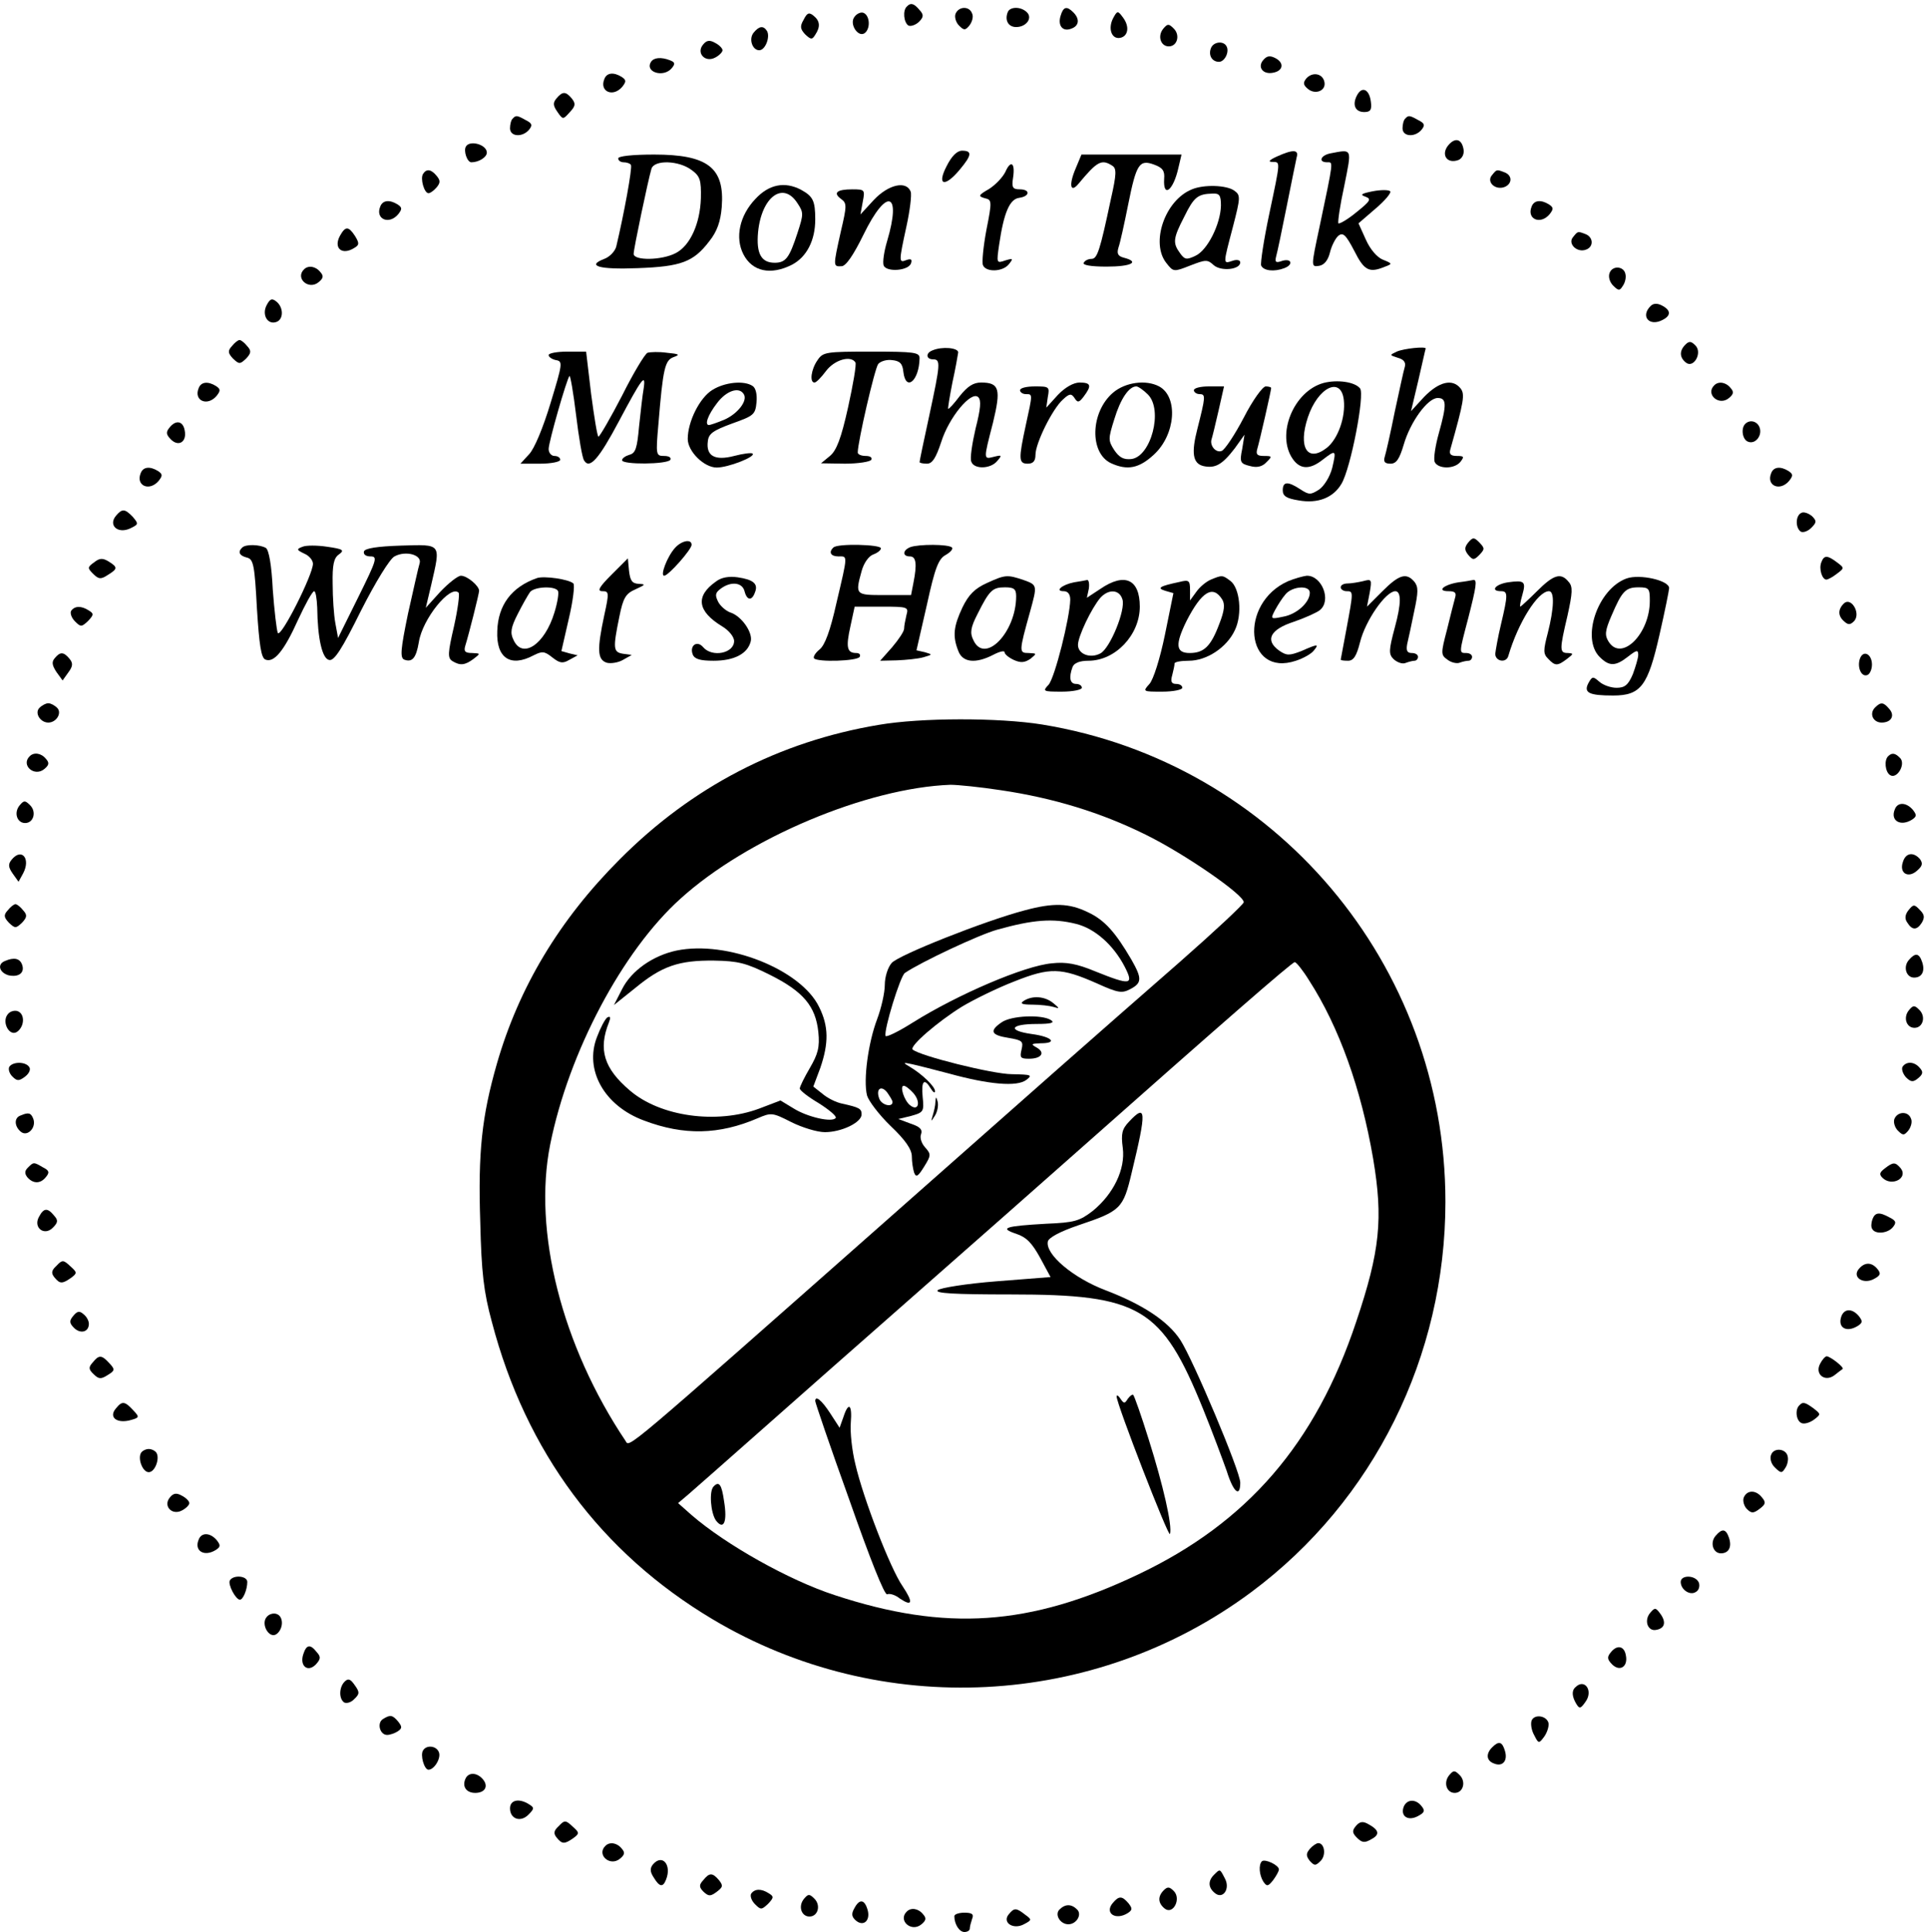 <?xml version="1.0" standalone="no"?>
<!DOCTYPE svg PUBLIC "-//W3C//DTD SVG 20010904//EN"
 "http://www.w3.org/TR/2001/REC-SVG-20010904/DTD/svg10.dtd">
<svg version="1.0" xmlns="http://www.w3.org/2000/svg"
 width="499pt" height="500pt" viewBox="0 0 499 500"
 preserveAspectRatio="xMidYMid meet">
<g transform="translate(0,500) scale(0.1,-0.1)"
fill="#000000" stroke="none">
<path d="M2347 4983 c-11 -10 -8 -41 4 -49 6 -3 18 1 27 9 13 13 13 19 2 31
-14 17 -23 20 -33 9z"/>
<path d="M2473 4964 c-3 -8 1 -22 9 -30 13 -13 16 -13 27 0 7 9 11 23 7 31 -7
20 -35 19 -43 -1z"/>
<path d="M2608 4968 c-8 -21 2 -38 22 -38 26 0 43 23 28 38 -16 16 -45 15 -50
0z"/>
<path d="M2745 4959 c-8 -26 6 -42 28 -33 20 7 22 25 5 42 -17 17 -26 15 -33
-9z"/>
<path d="M2080 4949 c-10 -17 -9 -24 4 -38 15 -14 18 -14 26 -1 14 21 12 36
-4 49 -12 10 -17 8 -26 -10z"/>
<path d="M2212 4957 c-16 -19 11 -58 28 -41 14 14 10 46 -6 51 -6 2 -16 -2
-22 -10z"/>
<path d="M2881 4953 c-14 -27 -4 -55 18 -51 21 4 25 29 8 52 -14 19 -15 19
-26 -1z"/>
<path d="M3011 4926 c-16 -19 -7 -46 14 -46 22 0 30 29 13 46 -13 13 -16 13
-27 0z"/>
<path d="M1951 4916 c-14 -16 -4 -46 14 -46 16 0 29 35 20 50 -9 14 -20 13
-34 -4z"/>
<path d="M1820 4885 c-19 -22 5 -48 31 -34 10 5 19 14 19 19 0 5 -9 14 -19 19
-14 8 -22 7 -31 -4z"/>
<path d="M3134 4875 c-7 -18 3 -35 21 -35 15 0 28 27 19 41 -8 14 -34 11 -40
-6z"/>
<path d="M3269 4844 c-15 -18 0 -38 27 -32 25 5 28 25 6 37 -15 8 -23 7 -33
-5z"/>
<path d="M1685 4840 c-17 -27 33 -42 54 -16 9 11 8 15 -5 20 -23 9 -42 7 -49
-4z"/>
<path d="M1564 4795 c-13 -32 23 -48 47 -19 10 13 10 17 -2 25 -21 13 -39 11
-45 -6z"/>
<path d="M3381 4797 c-9 -11 -8 -17 4 -27 19 -16 47 -5 43 17 -4 23 -31 28
-47 10z"/>
<path d="M3512 4753 c-13 -25 -4 -43 19 -43 16 0 20 6 17 27 -4 32 -23 41 -36
16z"/>
<path d="M1440 4745 c-9 -11 -9 -18 3 -35 14 -20 14 -20 32 0 15 16 15 22 5
35 -16 19 -24 19 -40 0z"/>
<path d="M1327 4693 c-4 -3 -7 -15 -7 -25 0 -22 32 -24 49 -4 10 12 8 17 -8
25 -23 13 -26 13 -34 4z"/>
<path d="M3637 4693 c-4 -3 -7 -15 -7 -25 0 -22 32 -24 49 -4 10 12 8 17 -8
25 -23 13 -26 13 -34 4z"/>
<path d="M3752 4628 c-25 -25 -9 -54 23 -42 9 4 15 15 13 27 -4 25 -19 32 -36
15z"/>
<path d="M1206 4621 c-7 -11 3 -41 14 -41 19 0 40 13 40 25 0 21 -44 33 -54
16z"/>
<path d="M2450 4570 c-26 -50 -5 -56 34 -9 31 37 33 49 6 49 -13 0 -27 -14
-40 -40z"/>
<path d="M3305 4595 c-20 -9 -24 -14 -12 -14 21 -1 22 7 -8 -135 -14 -66 -23
-126 -21 -133 6 -14 34 -17 60 -7 24 9 19 26 -5 19 -17 -6 -20 -4 -16 12 3 10
15 68 27 128 12 61 24 118 26 128 6 20 -9 21 -51 2z"/>
<path d="M3443 4603 c-25 -5 -32 -23 -8 -23 16 0 17 8 -20 -168 -22 -103 -22
-103 -1 -100 13 2 23 14 28 34 4 17 14 37 22 44 12 9 19 3 41 -39 26 -52 39
-58 80 -41 19 7 19 8 -6 18 -15 6 -33 27 -44 52 l-19 42 44 38 c25 21 42 42
38 45 -4 4 -24 4 -45 0 -30 -6 -34 -9 -19 -14 16 -6 13 -11 -23 -40 -23 -19
-44 -31 -47 -29 -2 3 4 46 15 96 20 100 22 96 -36 85z"/>
<path d="M1600 4590 c0 -5 6 -10 14 -10 8 0 17 -3 19 -7 4 -7 -18 -127 -38
-211 -3 -12 -17 -27 -31 -32 -47 -18 -14 -28 86 -24 113 4 145 16 186 70 20
25 29 51 32 88 8 102 -36 136 -175 136 -56 0 -93 -4 -93 -10z m190 -30 c22
-16 25 -26 24 -73 -2 -66 -28 -123 -65 -142 -36 -19 -109 -20 -109 -2 0 13 37
189 46 220 7 24 71 22 104 -3z"/>
<path d="M2784 4564 c-18 -42 -14 -65 7 -40 49 59 60 65 88 47 11 -7 11 -21
-4 -87 -28 -132 -35 -154 -50 -154 -8 0 -17 -4 -20 -10 -4 -6 18 -10 59 -10
64 0 87 12 45 23 -16 4 -19 11 -14 27 4 11 15 61 25 111 21 105 29 117 67 103
22 -8 28 -16 26 -37 -3 -51 24 -30 37 29 l8 34 -130 0 -129 0 -15 -36z"/>
<path d="M2602 4555 c-7 -14 -25 -33 -42 -44 -28 -16 -29 -19 -11 -24 18 -4
19 -7 4 -82 -8 -43 -12 -84 -9 -91 7 -19 51 -18 67 2 12 15 11 16 -9 10 -23
-8 -23 -7 -16 41 12 82 27 118 52 121 28 4 29 22 1 22 -18 0 -21 5 -17 30 6
39 -6 47 -20 15z"/>
<path d="M1095 4550 c-8 -12 3 -50 14 -50 5 0 14 7 21 15 10 12 10 18 0 30
-14 17 -26 19 -35 5z"/>
<path d="M3861 4546 c-14 -17 9 -39 33 -30 20 8 21 30 0 38 -21 8 -20 8 -33
-8z"/>
<path d="M1955 4485 c-41 -43 -53 -100 -31 -143 23 -45 71 -55 126 -27 38 20
60 63 60 117 0 49 -6 60 -37 77 -42 22 -83 14 -118 -24z m109 -11 c16 -24 16
-28 0 -77 -21 -64 -30 -77 -59 -77 -35 0 -48 24 -43 79 9 92 65 133 102 75z"/>
<path d="M2262 4483 l-35 -38 6 33 c6 31 5 32 -27 32 -40 0 -51 -9 -29 -25 15
-11 15 -17 -1 -85 -20 -90 -20 -90 2 -89 11 0 30 27 57 82 60 123 99 111 61
-17 -8 -27 -12 -54 -9 -63 7 -18 65 -14 71 6 3 10 0 12 -12 8 -20 -8 -20 -5 0
87 9 41 14 82 11 90 -11 29 -57 19 -95 -21z"/>
<path d="M3085 4510 c-70 -28 -108 -139 -66 -191 18 -23 19 -23 62 -6 39 15
44 16 60 1 19 -17 69 -12 69 7 0 6 -9 8 -20 4 -25 -8 -25 -11 1 88 20 77 20
82 3 94 -20 14 -78 16 -109 3z m75 -42 c-1 -48 -35 -116 -66 -130 -23 -11 -28
-10 -40 7 -19 26 -18 38 11 94 25 51 35 59 73 60 18 1 22 -4 22 -31z"/>
<path d="M984 4465 c-13 -32 23 -48 47 -19 10 13 10 17 -2 25 -21 13 -39 11
-45 -6z"/>
<path d="M3964 4465 c-13 -32 23 -48 47 -19 10 13 10 17 -2 25 -21 13 -39 11
-45 -6z"/>
<path d="M880 4390 c-18 -33 6 -52 38 -31 12 7 12 12 1 30 -17 26 -25 26 -39
1z"/>
<path d="M4071 4386 c-14 -17 11 -41 34 -32 20 7 19 32 -1 40 -21 8 -20 8 -33
-8z"/>
<path d="M787 4303 c-24 -23 12 -55 38 -33 12 10 13 16 4 26 -12 15 -31 18
-42 7z"/>
<path d="M4166 4294 c-4 -10 0 -24 9 -33 14 -14 17 -14 25 -1 6 8 9 22 7 30
-3 21 -33 24 -41 4z"/>
<path d="M690 4210 c-13 -25 3 -52 26 -43 18 7 18 37 0 52 -12 10 -17 8 -26
-9z"/>
<path d="M4272 4208 c-27 -27 -3 -54 31 -36 22 11 22 25 -1 37 -13 7 -23 6
-30 -1z"/>
<path d="M600 4104 c-11 -12 -10 -18 3 -32 16 -15 18 -15 34 0 13 14 14 20 3
32 -7 9 -16 16 -20 16 -4 0 -13 -7 -20 -16z"/>
<path d="M4362 4108 c-16 -16 -15 -33 1 -46 20 -17 44 25 25 44 -11 11 -16 12
-26 2z"/>
<path d="M2413 4093 c-18 -7 -16 -23 2 -23 20 0 19 -11 -10 -146 -14 -64 -25
-117 -25 -120 0 -2 9 -4 19 -4 14 0 23 14 37 56 20 64 78 134 96 116 8 -8 6
-30 -7 -81 -9 -39 -15 -78 -11 -86 7 -20 50 -19 67 2 13 15 12 16 -8 11 -28
-7 -28 -9 -3 88 21 87 17 104 -31 104 -20 0 -35 -10 -55 -35 -15 -20 -28 -34
-30 -33 -1 2 4 32 11 68 8 36 14 71 15 78 0 12 -42 16 -67 5z"/>
<path d="M3615 4090 c-19 -9 -19 -9 3 -16 15 -4 21 -12 18 -23 -3 -9 -14 -61
-26 -116 -11 -55 -23 -108 -26 -117 -4 -13 0 -18 15 -18 15 0 23 12 34 49 17
59 62 121 88 121 23 0 24 -16 3 -91 -9 -32 -14 -65 -11 -74 8 -19 51 -20 67 0
10 13 9 15 -9 15 -17 0 -21 5 -17 18 35 124 38 142 26 157 -21 26 -56 17 -94
-22 l-34 -37 19 80 c10 43 18 80 19 82 0 6 -57 0 -75 -8z"/>
<path d="M1420 4081 c0 -5 9 -11 19 -13 18 -3 17 -9 -14 -111 -19 -63 -42
-119 -56 -133 l-22 -24 51 0 c29 0 52 5 52 10 0 6 -7 10 -15 10 -8 0 -15 8
-15 18 0 18 47 182 54 189 2 2 10 -43 17 -101 7 -58 16 -112 21 -118 14 -23
38 4 90 102 59 111 70 126 64 85 -3 -17 -8 -61 -12 -99 -5 -56 -9 -69 -25 -73
-10 -3 -19 -9 -19 -14 0 -12 117 -11 125 1 3 6 -4 10 -16 10 -21 0 -22 2 -15
81 12 147 17 167 40 175 17 6 14 8 -18 11 -21 3 -43 2 -50 0 -7 -3 -37 -53
-66 -111 -30 -58 -58 -106 -61 -106 -3 0 -11 50 -19 110 l-13 110 -48 0 c-27
0 -49 -4 -49 -9z"/>
<path d="M2116 4068 c-17 -24 -21 -58 -8 -58 5 0 18 14 30 30 22 29 64 41 76
22 3 -5 -6 -57 -19 -116 -18 -81 -30 -112 -47 -126 l-23 -19 62 -1 c34 0 65 5
68 10 3 6 -3 10 -14 10 -12 0 -21 4 -21 9 0 27 44 218 53 229 6 7 22 12 36 10
20 -2 27 -9 29 -30 6 -53 41 -24 42 35 0 15 -13 17 -124 17 -118 0 -126 -1
-140 -22z"/>
<path d="M3426 4009 c-78 -21 -124 -134 -80 -197 19 -27 44 -28 77 -2 35 27
36 26 25 -21 -6 -23 -21 -47 -34 -56 -22 -14 -26 -14 -49 1 -32 21 -45 20 -45
-3 0 -15 10 -21 41 -26 50 -9 90 7 111 43 24 40 61 232 48 247 -14 17 -59 23
-94 14z m52 -44 c5 -44 -15 -101 -44 -124 -50 -39 -75 1 -49 79 26 78 86 107
93 45z"/>
<path d="M514 3995 c-13 -32 23 -48 47 -19 10 13 10 17 -2 25 -21 13 -39 11
-45 -6z"/>
<path d="M1844 3991 c-33 -20 -64 -82 -64 -127 0 -32 42 -74 75 -74 30 0 101
28 93 36 -3 3 -25 0 -48 -6 -50 -13 -73 0 -68 38 2 20 14 28 63 46 56 20 60
23 63 55 2 20 -2 37 -10 42 -22 15 -72 10 -104 -10z m81 -11 c11 -17 -16 -51
-50 -66 -19 -8 -37 -14 -40 -14 -12 0 -3 26 21 57 24 32 57 43 69 23z"/>
<path d="M2738 3978 l-30 -33 4 28 c5 26 3 27 -33 27 -22 0 -39 -4 -39 -10 0
-5 7 -10 15 -10 18 0 18 2 0 -80 -19 -88 -19 -100 5 -100 14 0 20 7 20 23 0
30 44 119 71 143 17 16 22 16 30 4 8 -13 12 -12 24 4 21 28 19 36 -11 36 -15
0 -37 -12 -56 -32z"/>
<path d="M2881 3984 c-59 -50 -62 -157 -5 -183 42 -19 72 -13 110 22 57 52 64
150 14 177 -34 18 -87 11 -119 -16z m90 -5 c40 -40 8 -161 -43 -167 -20 -2
-31 4 -44 23 -16 25 -16 29 0 80 16 53 38 85 57 85 5 0 19 -10 30 -21z"/>
<path d="M4437 4003 c-24 -23 12 -55 38 -33 12 10 13 16 4 26 -12 15 -31 18
-42 7z"/>
<path d="M3090 3990 c0 -5 7 -10 15 -10 16 0 15 -7 -6 -90 -16 -62 -12 -89 15
-96 31 -7 49 3 82 46 l25 35 -6 -37 c-7 -34 -5 -38 20 -44 18 -5 32 -2 43 10
15 15 15 16 -7 16 -17 0 -21 4 -17 18 6 20 36 151 36 158 0 2 -7 4 -14 4 -8 0
-34 -36 -57 -81 -23 -44 -49 -83 -57 -86 -15 -6 -32 14 -26 31 2 6 10 39 18
74 l14 62 -39 0 c-21 0 -39 -4 -39 -10z"/>
<path d="M440 3895 c-11 -13 -11 -19 3 -33 20 -19 41 -5 35 24 -4 24 -22 28
-38 9z"/>
<path d="M4517 3903 c-12 -12 -7 -41 7 -46 19 -8 38 16 30 37 -6 16 -25 21
-37 9z"/>
<path d="M364 3775 c-13 -32 23 -48 47 -19 10 13 10 17 -2 25 -21 13 -39 11
-45 -6z"/>
<path d="M4584 3775 c-13 -32 23 -48 47 -19 10 13 10 17 -2 25 -21 13 -39 11
-45 -6z"/>
<path d="M300 3665 c-20 -24 4 -47 36 -33 23 11 23 12 8 30 -21 22 -28 22 -44
3z"/>
<path d="M4663 3673 c-16 -6 -17 -39 -2 -49 6 -3 18 1 27 10 14 14 14 18 2 30
-8 7 -21 12 -27 9z"/>
<path d="M3800 3596 c-10 -13 -10 -19 0 -32 12 -14 15 -14 29 0 14 15 14 17 0
32 -14 14 -17 14 -29 0z"/>
<path d="M1747 3582 c-20 -22 -39 -72 -28 -72 11 0 71 68 71 80 0 16 -26 11
-43 -8z"/>
<path d="M627 3583 c-12 -11 -8 -21 12 -26 17 -4 20 -19 26 -132 6 -95 11
-128 22 -132 22 -9 48 22 84 102 19 41 37 74 42 75 4 0 7 -19 8 -42 1 -81 13
-133 31 -136 13 -3 33 28 82 127 38 75 75 135 87 141 29 16 72 4 65 -18 -3 -9
-16 -68 -30 -130 -19 -92 -21 -114 -10 -119 21 -8 31 4 38 45 9 60 82 150 103
128 3 -3 -2 -42 -12 -87 -16 -69 -17 -82 -4 -90 20 -12 32 -11 55 6 18 14 18
14 -4 15 -18 0 -22 4 -18 18 10 32 36 136 36 143 0 13 -31 39 -47 39 -8 0 -32
-19 -53 -41 l-38 -42 14 59 c25 109 28 105 -78 102 -62 -2 -93 -7 -96 -15 -2
-8 5 -13 17 -13 19 0 16 -9 -32 -106 l-52 -105 -7 38 c-4 21 -7 67 -7 102 -1
49 3 67 16 76 15 11 12 14 -30 20 -26 4 -55 4 -64 0 -16 -6 -16 -8 5 -18 12
-5 22 -17 22 -26 0 -28 -83 -193 -91 -179 -3 7 -9 58 -13 112 -3 63 -10 103
-18 108 -16 9 -52 10 -61 1z"/>
<path d="M2157 3583 c-13 -12 -7 -23 13 -23 24 0 25 7 -5 -120 -16 -72 -30
-110 -44 -121 -11 -9 -17 -19 -14 -23 10 -10 111 -7 118 4 3 6 -1 10 -9 10
-24 0 -27 15 -15 69 l11 51 70 0 c68 0 70 -1 64 -22 -3 -13 -6 -28 -6 -35 0
-7 -14 -28 -31 -48 l-31 -35 43 1 c24 1 55 4 69 8 24 7 24 7 4 13 l-22 5 27
118 c21 96 30 119 49 129 12 7 19 15 16 19 -9 9 -86 9 -108 1 -20 -8 -21 -24
-1 -24 16 0 19 -19 9 -69 l-6 -31 -69 0 c-75 0 -76 0 -59 62 6 22 19 39 30 43
11 4 20 11 20 16 0 10 -113 13 -123 2z"/>
<path d="M244 3545 c-18 -13 -18 -15 -3 -30 14 -14 20 -15 38 -3 26 16 26 20
2 35 -15 9 -23 9 -37 -2z"/>
<path d="M1583 3513 c-33 -33 -38 -43 -24 -43 17 0 18 -3 5 -62 -19 -89 -18
-115 6 -123 10 -3 30 0 42 7 l23 13 -22 3 c-26 4 -27 13 -10 96 10 50 17 60
42 71 26 12 27 13 8 14 -17 1 -22 8 -25 34 l-3 32 -42 -42z"/>
<path d="M4714 3545 c-7 -17 2 -45 13 -45 4 0 17 7 27 15 20 15 20 15 0 30
-24 18 -33 19 -40 0z"/>
<path d="M1390 3504 c-66 -23 -101 -70 -103 -137 -3 -70 34 -95 94 -63 22 11
28 11 48 -5 19 -15 27 -17 44 -7 l22 12 -21 5 -21 6 19 83 c11 46 16 88 12 92
-12 11 -75 20 -94 14z m54 -33 c3 -5 -1 -30 -9 -56 -25 -83 -83 -122 -106 -71
-9 18 -7 32 11 67 12 24 27 50 32 57 12 14 64 16 72 3z"/>
<path d="M1853 3495 c-54 -38 -48 -77 16 -116 17 -10 31 -27 31 -38 0 -32 -57
-43 -80 -16 -16 19 -36 4 -27 -19 5 -12 20 -16 54 -16 53 0 88 18 96 50 6 23
-24 66 -53 75 -11 4 -25 16 -31 27 -9 18 -8 24 7 35 26 19 55 16 61 -7 6 -24
19 -26 27 -3 9 22 -4 33 -45 39 -22 3 -42 0 -56 -11z"/>
<path d="M2554 3491 c-31 -14 -47 -30 -63 -63 -23 -49 -26 -74 -11 -112 11
-31 45 -34 90 -11 17 9 30 12 30 7 0 -5 11 -14 24 -20 18 -8 28 -7 43 3 17 14
17 14 -5 15 -25 0 -25 3 4 107 19 69 19 69 -17 82 -42 14 -47 14 -95 -8z m76
-34 c0 -94 -82 -178 -111 -113 -9 18 -7 32 11 67 31 62 39 69 71 69 23 0 29
-4 29 -23z"/>
<path d="M3134 3500 c-12 -5 -29 -19 -38 -32 l-16 -22 0 27 c0 25 -3 27 -27
21 -52 -11 -60 -16 -37 -23 l21 -6 -22 -108 c-13 -63 -30 -116 -40 -127 -18
-20 -17 -20 33 -20 29 0 52 5 52 10 0 6 -7 10 -16 10 -12 0 -15 6 -10 23 3 12
6 25 6 30 0 4 17 7 37 7 46 0 98 34 119 79 20 41 13 110 -12 128 -20 15 -21
15 -50 3z m29 -51 c8 -12 6 -30 -7 -63 -22 -59 -40 -76 -77 -76 -36 0 -38 22
-8 83 39 76 68 94 92 56z"/>
<path d="M3334 3496 c-129 -57 -111 -250 20 -206 19 6 40 18 46 26 15 18 11
18 -32 -1 -31 -12 -38 -12 -57 1 -38 27 -24 55 38 75 29 10 60 24 67 30 31 25
5 90 -34 89 -9 -1 -31 -7 -48 -14z m56 -30 c0 -25 -34 -56 -69 -62 -33 -7 -33
-6 -21 17 7 13 19 32 28 42 18 20 62 23 62 3z"/>
<path d="M3578 3470 l-40 -40 7 36 c6 35 5 36 -17 30 -13 -3 -31 -6 -40 -6
-10 0 -18 -4 -18 -10 0 -5 7 -10 15 -10 18 0 18 0 0 -97 -8 -43 -15 -79 -15
-80 0 -2 8 -3 19 -3 14 0 22 12 31 48 14 56 66 131 91 132 16 0 16 -32 -1 -94
-16 -60 -16 -69 -3 -82 9 -8 22 -13 30 -10 8 3 19 6 24 6 5 0 9 5 9 10 0 6 -7
10 -16 10 -12 0 -15 6 -12 23 3 12 11 50 18 84 11 51 11 64 1 77 -21 25 -40
19 -83 -24z"/>
<path d="M3978 3470 c-22 -22 -42 -40 -43 -40 -2 0 0 13 5 30 10 35 6 39 -37
33 -33 -5 -47 -23 -18 -23 18 0 18 -9 0 -85 -8 -33 -14 -68 -15 -77 0 -20 29
-25 34 -5 25 85 76 167 105 167 15 0 13 -45 -3 -108 -12 -46 -12 -54 1 -67 18
-19 24 -19 49 0 17 13 17 14 2 15 -22 0 -22 8 -1 97 13 59 14 75 3 87 -20 25
-39 19 -82 -24z"/>
<path d="M4210 3503 c-75 -27 -118 -155 -70 -203 25 -25 41 -25 74 1 22 17 26
18 26 4 0 -8 -7 -31 -14 -50 -12 -28 -21 -35 -42 -35 -15 0 -35 7 -45 16 -16
14 -18 14 -28 -4 -13 -25 2 -32 64 -32 72 0 90 25 120 157 14 61 25 116 25
121 0 20 -76 37 -110 25z m60 -58 c0 -86 -74 -159 -107 -105 -10 16 -9 28 8
67 27 63 36 73 70 73 27 0 29 -3 29 -35z"/>
<path d="M2780 3493 c-31 -6 -51 -23 -27 -23 11 0 17 -8 17 -22 -1 -47 -40
-202 -56 -220 -16 -17 -15 -18 34 -18 29 0 52 5 52 10 0 6 -7 10 -15 10 -16 0
-19 17 -9 44 4 10 18 16 41 16 70 0 133 67 133 140 0 71 -39 89 -102 46 l-35
-23 5 23 c2 13 0 23 -4 23 -5 -1 -20 -4 -34 -6z m125 -44 c9 -27 -32 -127 -57
-140 -26 -14 -58 -2 -58 22 0 22 35 95 58 122 21 23 49 22 57 -4z"/>
<path d="M3775 3493 c-38 -6 -58 -23 -26 -23 17 0 21 -4 17 -17 -3 -10 -12
-47 -21 -83 -16 -61 -16 -65 1 -77 10 -8 25 -11 32 -8 8 3 18 5 23 5 5 0 9 5
9 10 0 6 -7 10 -15 10 -19 0 -19 -1 5 90 21 82 24 101 13 99 -5 -1 -21 -4 -38
-6z"/>
<path d="M4772 3438 c-16 -16 -15 -33 2 -47 10 -9 16 -8 26 3 16 21 -10 62
-28 44z"/>
<path d="M184 3419 c-3 -6 1 -18 10 -27 15 -15 17 -15 34 1 15 16 15 19 2 27
-20 13 -37 12 -46 -1z"/>
<path d="M142 3297 c-9 -10 -7 -19 4 -36 l16 -22 15 21 c12 16 12 24 3 35 -15
18 -24 19 -38 2z"/>
<path d="M4814 3296 c-8 -22 3 -49 19 -43 6 2 12 14 12 27 0 27 -22 39 -31 16z"/>
<path d="M102 3168 c-13 -13 2 -38 23 -38 21 0 36 25 23 38 -7 7 -17 12 -23
12 -6 0 -16 -5 -23 -12z"/>
<path d="M4853 3169 c-16 -16 -5 -39 17 -39 25 0 35 18 20 35 -15 18 -22 19
-37 4z"/>
<path d="M2274 3124 c-257 -43 -483 -160 -670 -348 -156 -156 -261 -331 -318
-529 -39 -136 -49 -229 -43 -410 3 -130 9 -181 30 -258 88 -336 283 -598 572
-770 435 -259 988 -231 1394 71 317 236 502 610 502 1010 0 615 -442 1137
-1044 1235 -112 18 -313 18 -423 -1z m316 -169 c136 -20 260 -58 375 -115 100
-49 255 -156 254 -175 0 -5 -75 -75 -166 -155 -221 -193 -392 -344 -739 -651
-711 -628 -684 -605 -695 -588 -165 246 -240 543 -195 767 48 239 187 501 337
636 173 157 483 287 699 295 19 0 78 -6 130 -14z m798 -492 c78 -121 135 -281
166 -462 26 -155 18 -238 -44 -422 -105 -315 -282 -520 -565 -654 -280 -133
-497 -148 -785 -53 -117 38 -281 130 -370 207 l-35 31 26 22 c15 13 98 86 185
163 88 78 274 242 414 365 140 123 327 288 415 366 360 319 549 484 556 484 4
0 21 -21 37 -47z"/>
<path d="M2652 2644 c-103 -27 -327 -116 -344 -136 -10 -11 -18 -36 -18 -57 0
-20 -9 -60 -20 -89 -23 -61 -36 -157 -26 -197 4 -14 31 -50 61 -79 39 -37 55
-61 55 -79 0 -14 3 -33 6 -42 5 -13 10 -10 26 16 18 29 18 32 2 50 -9 10 -14
25 -10 34 4 12 -3 19 -27 27 l-32 12 33 8 c32 9 34 11 30 49 -4 42 4 50 21 22
6 -10 11 -13 11 -7 0 12 -33 44 -65 63 -19 11 -18 12 5 7 14 -3 57 -14 95 -24
105 -29 177 -35 201 -17 17 13 14 14 -37 15 -49 0 -241 48 -257 64 -8 9 65 72
128 111 30 18 91 48 135 65 93 37 121 36 214 -5 55 -25 65 -26 86 -15 31 16
31 28 3 77 -41 70 -69 102 -112 122 -49 24 -90 25 -164 5z m133 -35 c49 -12
97 -55 126 -111 24 -47 16 -49 -76 -12 -48 20 -76 25 -112 21 -71 -6 -245 -81
-360 -153 -38 -24 -69 -39 -71 -35 -5 15 38 155 50 163 41 28 192 99 239 112
93 26 144 30 204 15z m-475 -461 c0 -15 -28 -8 -34 8 -10 25 4 37 20 17 7 -10
14 -21 14 -25z m54 23 c20 -23 13 -49 -9 -31 -15 12 -27 50 -16 50 5 0 16 -9
25 -19z"/>
<path d="M1751 2540 c-61 -13 -117 -52 -141 -100 l-21 -41 55 44 c69 57 113
72 204 71 62 -1 83 -6 145 -37 86 -43 118 -81 125 -148 4 -39 -1 -57 -22 -93
-14 -24 -26 -48 -26 -53 0 -5 22 -22 49 -38 27 -17 47 -34 44 -38 -8 -13 -74
2 -110 25 l-33 20 -55 -21 c-110 -41 -256 -21 -335 47 -67 57 -82 106 -54 176
5 13 4 17 -4 13 -6 -4 -18 -27 -27 -51 -33 -85 19 -178 122 -216 103 -39 194
-37 294 6 35 15 38 15 87 -10 28 -14 67 -26 87 -26 43 0 95 25 95 46 0 15 -6
18 -51 28 -15 3 -37 14 -50 25 l-24 19 18 48 c22 64 22 108 -3 158 -47 97
-238 173 -369 146z"/>
<path d="M2650 2410 c-11 -7 -6 -10 22 -10 20 0 45 -3 55 -6 16 -5 16 -4 -1
10 -22 18 -54 20 -76 6z"/>
<path d="M2592 2354 c-32 -22 -27 -33 18 -40 36 -6 39 -9 34 -30 -5 -21 -3
-24 19 -24 33 0 43 16 20 29 -16 9 -14 10 10 11 46 0 30 17 -23 24 -64 9 -55
26 13 26 37 0 48 3 37 10 -23 15 -103 12 -128 -6z"/>
<path d="M2421 2148 c0 -9 -4 -25 -7 -35 -5 -17 -5 -17 6 0 6 10 9 25 7 35 -4
15 -5 15 -6 0z"/>
<path d="M2922 2097 c-18 -19 -21 -31 -16 -68 7 -55 -24 -119 -78 -163 -34
-26 -47 -30 -120 -33 -106 -6 -123 -11 -78 -26 27 -9 41 -24 62 -62 l27 -50
-140 -11 c-77 -6 -146 -17 -152 -23 -8 -8 41 -11 189 -11 335 0 391 -33 498
-297 24 -59 51 -132 61 -160 17 -55 35 -70 35 -30 0 29 -122 318 -155 369 -32
49 -97 92 -194 129 -84 32 -156 93 -149 126 2 10 32 26 79 42 110 37 116 43
138 136 39 161 38 180 -7 132z"/>
<path d="M2890 1386 c0 -20 135 -367 138 -356 7 20 -18 128 -55 245 -19 61
-37 112 -40 115 -2 2 -8 -2 -14 -10 -8 -13 -10 -13 -19 0 -5 8 -10 11 -10 6z"/>
<path d="M2110 1374 c0 -4 39 -119 88 -255 54 -154 91 -247 98 -245 7 3 22 -2
33 -11 33 -22 35 -10 7 32 -32 46 -102 228 -122 315 -9 36 -14 84 -12 108 4
48 -6 55 -19 15 l-10 -28 -24 37 c-22 34 -39 48 -39 32z"/>
<path d="M1847 1153 c-12 -11 -8 -68 6 -88 20 -26 30 -4 21 50 -6 43 -13 53
-27 38z"/>
<path d="M77 3043 c-24 -23 12 -55 38 -33 12 10 13 16 4 26 -12 15 -31 18 -42
7z"/>
<path d="M4887 3043 c-11 -10 -8 -41 5 -49 17 -11 40 26 27 43 -13 14 -22 16
-32 6z"/>
<path d="M51 2916 c-16 -19 -7 -46 14 -46 22 0 30 29 13 46 -13 13 -16 13 -27
0z"/>
<path d="M4904 2905 c-12 -29 15 -45 45 -26 12 8 12 12 2 25 -17 20 -40 21
-47 1z"/>
<path d="M30 2775 c-9 -11 -9 -19 3 -36 l15 -21 12 22 c20 38 -4 67 -30 35z"/>
<path d="M4925 2769 c-10 -29 14 -43 37 -22 14 12 15 19 7 30 -17 19 -37 16
-44 -8z"/>
<path d="M20 2644 c-11 -12 -10 -18 3 -32 16 -15 18 -15 34 0 13 14 14 20 3
32 -7 9 -16 16 -20 16 -4 0 -13 -7 -20 -16z"/>
<path d="M4940 2645 c-9 -11 -11 -22 -4 -32 13 -21 25 -21 38 -1 8 14 7 21 -5
33 -14 15 -17 15 -29 0z"/>
<path d="M4940 2515 c-15 -18 -6 -45 14 -45 20 0 29 16 21 40 -8 24 -18 25
-35 5z"/>
<path d="M13 2513 c-21 -8 -15 -30 9 -37 27 -6 43 7 35 28 -6 16 -21 19 -44 9z"/>
<path d="M4941 2386 c-16 -19 -7 -46 14 -46 22 0 30 29 13 46 -13 13 -16 13
-27 0z"/>
<path d="M20 2375 c-17 -21 6 -61 26 -44 18 15 18 45 0 52 -8 3 -20 0 -26 -8z"/>
<path d="M24 2239 c-3 -6 0 -17 8 -25 12 -12 17 -12 32 -1 11 8 16 19 12 25
-9 15 -43 15 -52 1z"/>
<path d="M4924 2239 c-3 -6 1 -18 9 -27 13 -13 19 -13 32 -2 12 10 13 16 4 26
-14 17 -35 18 -45 3z"/>
<path d="M53 2113 c-17 -6 -16 -28 1 -42 17 -14 41 11 32 34 -6 15 -12 17 -33
8z"/>
<path d="M4903 2104 c-3 -8 1 -22 9 -30 13 -13 16 -13 27 0 7 9 11 23 7 31 -7
20 -35 19 -43 -1z"/>
<path d="M72 1978 c-8 -8 -9 -15 -1 -25 15 -17 34 -17 48 1 10 12 8 17 -8 25
-24 14 -24 14 -39 -1z"/>
<path d="M4878 1976 c-13 -10 -15 -15 -6 -24 24 -24 68 -1 47 25 -14 16 -19
16 -41 -1z"/>
<path d="M101 1851 c-16 -28 14 -51 36 -28 13 13 14 19 3 31 -17 21 -27 20
-39 -3z"/>
<path d="M4846 1844 c-3 -9 -4 -20 0 -25 8 -14 40 -11 53 5 10 12 8 17 -8 25
-27 15 -38 14 -45 -5z"/>
<path d="M146 1724 c-13 -12 -14 -19 -5 -30 14 -17 20 -17 43 -1 16 12 16 14
-2 30 -18 17 -21 17 -36 1z"/>
<path d="M4811 1716 c-18 -21 11 -41 39 -26 17 9 19 14 9 26 -15 18 -33 18
-48 0z"/>
<path d="M190 1595 c-11 -13 -11 -19 2 -32 17 -16 38 -10 38 11 0 8 -6 19 -14
25 -10 9 -16 8 -26 -4z"/>
<path d="M4766 1594 c-11 -30 13 -44 43 -25 12 8 12 12 2 25 -17 20 -37 20
-45 0z"/>
<path d="M240 1474 c-11 -12 -11 -18 2 -30 13 -13 19 -14 36 -3 20 12 20 15 5
31 -20 22 -27 22 -43 2z"/>
<path d="M4711 1471 c-15 -27 12 -49 37 -30 9 7 19 15 21 16 5 4 -31 32 -41
33 -4 0 -12 -9 -17 -19z"/>
<path d="M300 1355 c-19 -22 1 -39 35 -31 26 7 27 8 10 26 -22 24 -29 25 -45
5z"/>
<path d="M4657 1363 c-12 -11 -8 -41 6 -46 7 -3 21 1 32 9 18 14 18 14 -1 29
-22 16 -28 18 -37 8z"/>
<path d="M365 1240 c-9 -15 4 -50 20 -50 16 0 29 35 20 50 -3 5 -12 10 -20 10
-8 0 -17 -5 -20 -10z"/>
<path d="M4584 1235 c-4 -9 0 -24 10 -33 15 -15 18 -15 26 -2 6 8 9 22 7 30
-3 21 -36 25 -43 5z"/>
<path d="M440 1125 c-19 -22 5 -48 31 -34 10 5 19 14 19 19 0 5 -9 14 -19 19
-14 8 -22 7 -31 -4z"/>
<path d="M4513 1124 c-3 -8 1 -22 8 -29 12 -12 17 -12 33 0 16 12 17 17 6 30
-16 20 -39 19 -47 -1z"/>
<path d="M4440 1025 c-15 -18 -6 -45 14 -45 20 0 29 16 21 40 -8 24 -18 25
-35 5z"/>
<path d="M514 1015 c-12 -29 15 -45 45 -26 12 8 12 12 2 25 -17 20 -40 21 -47
1z"/>
<path d="M595 910 c-6 -10 15 -50 26 -50 8 0 19 26 19 46 0 16 -36 19 -45 4z"/>
<path d="M4350 906 c0 -20 24 -36 39 -26 8 4 11 15 8 24 -8 20 -47 21 -47 2z"/>
<path d="M4271 826 c-17 -20 -6 -49 16 -44 22 4 26 20 10 42 -12 16 -14 16
-26 2z"/>
<path d="M690 815 c-16 -19 8 -59 27 -43 17 14 17 45 -1 51 -8 3 -20 0 -26 -8z"/>
<path d="M785 719 c-10 -30 11 -48 32 -27 13 14 14 20 3 32 -17 22 -27 20 -35
-5z"/>
<path d="M4170 725 c-11 -13 -11 -19 3 -33 20 -19 41 -5 35 24 -4 24 -22 28
-38 9z"/>
<path d="M892 648 c-15 -15 -15 -45 -1 -54 6 -3 18 0 26 9 14 13 14 18 1 36
-11 16 -17 18 -26 9z"/>
<path d="M4077 633 c-10 -9 -8 -25 3 -43 8 -13 11 -12 23 5 22 29 -2 63 -26
38z"/>
<path d="M991 551 c-16 -10 -8 -41 11 -41 7 0 19 4 27 9 12 8 12 12 2 25 -15
18 -21 19 -40 7z"/>
<path d="M3964 547 c-3 -9 0 -26 7 -38 11 -22 12 -22 26 -3 7 10 12 25 11 34
-4 20 -37 25 -44 7z"/>
<path d="M3862 478 c-17 -17 -15 -35 5 -42 22 -9 36 7 28 33 -7 24 -16 26 -33
9z"/>
<path d="M1095 470 c-8 -12 3 -50 14 -50 15 0 33 30 27 45 -6 17 -32 20 -41 5z"/>
<path d="M3751 406 c-16 -19 -7 -46 14 -46 22 0 30 29 13 46 -13 13 -16 13
-27 0z"/>
<path d="M1204 395 c-8 -20 4 -35 26 -35 25 0 35 17 20 35 -16 19 -39 19 -46
0z"/>
<path d="M1320 320 c0 -28 28 -37 48 -16 15 15 15 18 2 26 -26 17 -50 12 -50
-10z"/>
<path d="M3633 324 c-9 -24 11 -38 37 -24 17 9 19 14 9 26 -15 19 -38 18 -46
-2z"/>
<path d="M1446 274 c-13 -12 -14 -19 -5 -30 14 -17 20 -17 43 -1 16 12 16 14
-2 30 -18 17 -21 17 -36 1z"/>
<path d="M3509 274 c-10 -12 -9 -18 3 -30 13 -13 20 -14 37 -4 23 12 21 24 -9
40 -13 7 -21 6 -31 -6z"/>
<path d="M1567 223 c-24 -23 12 -55 38 -33 12 10 13 16 4 26 -12 15 -31 18
-42 7z"/>
<path d="M3390 215 c-10 -12 -10 -18 0 -31 12 -13 15 -13 28 0 15 15 10 46 -6
46 -5 0 -15 -7 -22 -15z"/>
<path d="M1690 175 c-8 -10 -8 -19 2 -34 15 -25 24 -26 32 -5 15 38 -10 67
-34 39z"/>
<path d="M3266 183 c-9 -9 -7 -36 4 -53 9 -13 12 -12 25 4 8 11 15 23 15 28 0
11 -36 28 -44 21z"/>
<path d="M3142 148 c-16 -16 -15 -33 2 -47 21 -18 41 11 26 38 -13 25 -12 25
-28 9z"/>
<path d="M1820 134 c-11 -12 -11 -18 1 -30 13 -12 18 -12 34 0 16 12 17 16 6
30 -17 20 -25 20 -41 0z"/>
<path d="M3012 108 c-16 -16 -15 -33 2 -47 22 -18 44 25 24 45 -11 11 -16 12
-26 2z"/>
<path d="M1944 99 c-3 -6 1 -18 10 -27 15 -15 17 -15 34 1 15 16 15 19 2 27
-20 13 -37 12 -46 -1z"/>
<path d="M2081 86 c-16 -19 -7 -46 14 -46 22 0 30 29 13 46 -13 13 -16 13 -27
0z"/>
<path d="M2880 75 c-22 -26 7 -46 39 -26 12 8 12 12 2 25 -17 20 -25 20 -41 1z"/>
<path d="M2211 61 c-8 -14 -7 -22 5 -32 20 -16 38 2 29 30 -8 26 -21 27 -34 2z"/>
<path d="M2742 58 c-13 -13 2 -38 23 -38 21 0 36 25 23 38 -15 15 -31 15 -46
0z"/>
<path d="M2347 53 c-24 -23 12 -55 38 -33 12 10 13 16 4 26 -12 15 -31 18 -42
7z"/>
<path d="M2611 46 c-18 -21 11 -41 39 -26 21 11 21 12 3 25 -23 18 -28 18 -42
1z"/>
<path d="M2470 41 c0 -21 13 -41 26 -41 8 0 14 4 14 9 0 5 3 16 6 25 5 12 0
16 -20 16 -14 0 -26 -4 -26 -9z"/>
</g>
</svg>
